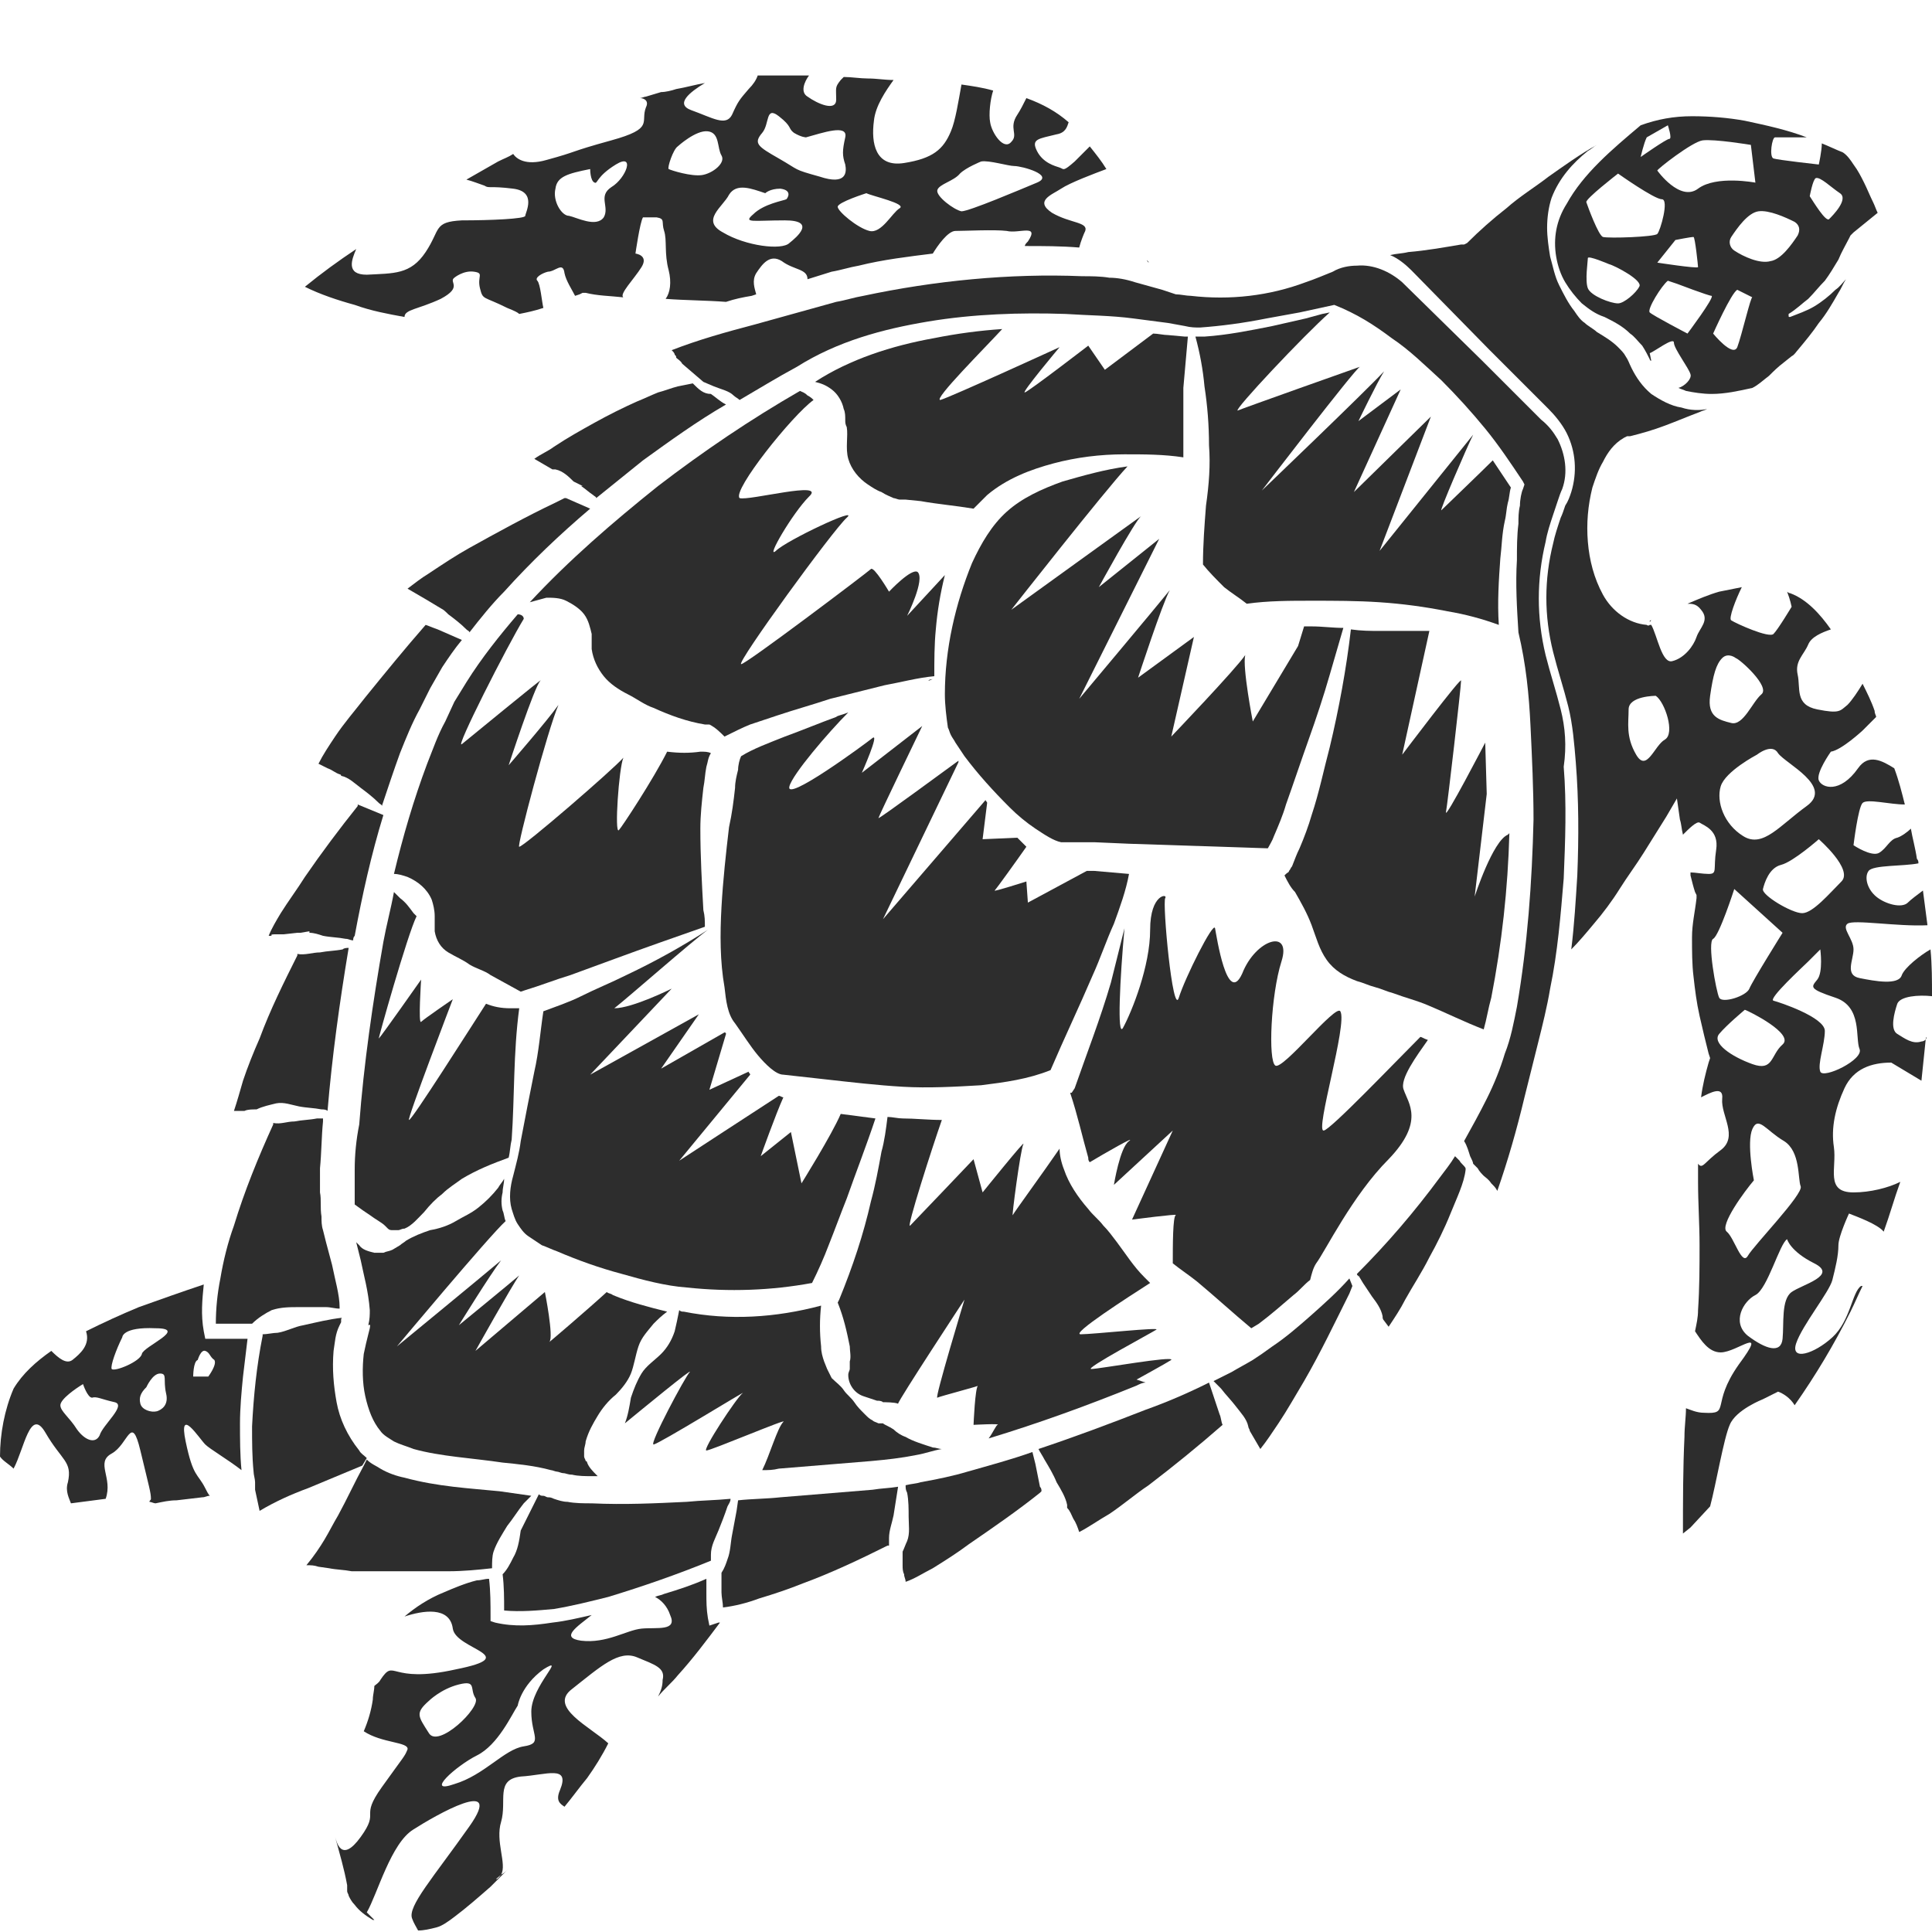 <?xml version="1.0" encoding="utf-8"?>
<!-- Generator: Adobe Illustrator 23.0.0, SVG Export Plug-In . SVG Version: 6.00 Build 0)  -->
<svg version="1.1" id="Layer_1" xmlns="http://www.w3.org/2000/svg" xmlns:xlink="http://www.w3.org/1999/xlink" x="0px" y="0px"
	 viewBox="0 0 128 128" style="enable-background:new 0 0 128 128;" xml:space="preserve">
<style type="text/css">
	.st0{fill:#2D2D2D;}
</style>
<g>
	<path class="st0" d="M66.4,21.8c-1.5,0.1-3,0.3-4.5,0.6c-2.8,0.5-5.6,1.4-7.9,2.9c0.4,0.1,0.7,0.2,1.1,0.5c0.4,0.3,0.7,0.8,0.8,1.3
		c0.1,0.2,0.1,0.5,0.1,0.7c0,0.2,0,0.3,0.1,0.5c0.1,0.6-0.1,1.4,0.1,2.1c0.2,0.7,0.7,1.3,1.3,1.7c0.3,0.2,0.6,0.4,0.9,0.5
		c0.3,0.2,0.6,0.3,0.8,0.4c0.1,0,0.3,0.1,0.4,0.1c0.1,0,0.2,0,0.4,0l1,0.1c1.1,0.2,2.3,0.3,3.5,0.5c0.3-0.3,0.6-0.6,0.9-0.9
		c1.3-1.1,2.9-1.7,4.4-2.1c1.5-0.4,3.1-0.6,4.7-0.6c1.3,0,2.6,0,3.9,0.2c0-0.2,0-0.4,0-0.7c0-1.3,0-2.6,0-3.9
		c0.1-1.1,0.2-2.3,0.3-3.4c-0.1,0-0.1,0-0.2,0l-1.1-0.1c-0.3,0-0.7-0.1-1-0.1l-3.2,2.4l-1.1-1.6c0,0-3.9,3-4.2,3.1
		c-0.3,0.1,2.3-3,2.3-3s-7.2,3.3-7.9,3.5C61.8,26.5,65.3,23,66.4,21.8z"/>
	<path class="st0" d="M68.6,97l-0.2-0.8c-1.4,0.5-2.9,0.9-4.3,1.3c-1,0.3-2,0.5-3.1,0.7c-0.3,0.1-0.6,0.1-1,0.2c0,0.2,0,0.3,0.1,0.5
		c0.1,0.5,0.1,1.1,0.1,1.6c0,0.5,0.1,1.1-0.1,1.6c-0.1,0.2-0.2,0.5-0.3,0.7l0,0.4c0,0.1,0,0.3,0,0.5c0,0.2,0,0.4,0.1,0.6
		c0,0.2,0.1,0.3,0.1,0.5c0.6-0.2,1.2-0.6,1.8-0.9c0.8-0.5,1.6-1,2.4-1.6c1.6-1.1,3.2-2.2,4.7-3.4l0.1-0.1c0-0.1,0-0.2-0.1-0.3
		L68.6,97z"/>
	<path class="st0" d="M24.3,96.6c-0.2-0.2-0.4-0.3-0.5-0.5c-0.8-1-1.3-2.1-1.5-3.2c-0.2-1.1-0.3-2.2-0.2-3.4
		c0.1-0.6,0.1-1.1,0.4-1.7l0.1-0.2l0-0.1c0-0.1,0-0.2,0.1-0.2c0,0,0,0,0,0c-0.9,0.1-1.7,0.3-2.6,0.5c-0.6,0.1-1.1,0.4-1.7,0.5
		c-0.3,0-0.7,0.1-1,0.1l0,0.1c-0.4,2-0.6,4-0.7,6c0,1,0,2,0.1,3c0,0.2,0.1,0.5,0.1,0.7c0,0,0,0,0,0c0,0.1,0,0.2,0,0.4c0,0,0,0,0,0
		c0,0,0,0,0,0.1c0.1,0.5,0.2,0.9,0.3,1.4c1-0.6,2.1-1.1,3.2-1.5c1.2-0.5,2.4-1,3.6-1.5L24.3,96.6z"/>
	<path class="st0" d="M86.8,87.2c-0.8,0.7-1.6,1.4-2.5,2l-0.7,0.5L83,90.1c-0.5,0.3-0.9,0.5-1.4,0.8c-0.4,0.2-0.8,0.4-1.2,0.6
		c0.2,0.2,0.3,0.3,0.5,0.5c0.3,0.4,0.7,0.8,1,1.2c0.3,0.4,0.7,0.8,0.8,1.3c0,0.1,0.1,0.2,0.1,0.3l0.7,1.2c0.4-0.5,0.8-1.1,1.2-1.7
		c0.6-0.9,1.1-1.8,1.7-2.8c1.1-1.9,2-3.8,3-5.8l0.2-0.5l-0.2-0.5C88.6,85.6,87.7,86.4,86.8,87.2z"/>
	<path class="st0" d="M96.4,76.6c-0.3,0.5-0.7,1-1,1.4c-1.7,2.3-3.5,4.4-5.5,6.4c0,0.1,0.1,0.1,0.1,0.2l0-0.1l0.3,0.5
		c0.2,0.3,0.4,0.6,0.6,0.9c0.3,0.4,0.6,0.8,0.7,1.3c0,0.1,0,0.2,0.1,0.3l0.3,0.4c0.4-0.6,0.8-1.2,1.1-1.8c0.5-0.9,1.1-1.8,1.6-2.8
		c0.5-0.9,1-1.9,1.4-2.9c0.4-1,0.9-2,1-2.9l0-0.1c-0.1-0.2-0.3-0.3-0.4-0.5C96.6,76.8,96.5,76.7,96.4,76.6z"/>
	<path class="st0" d="M80.1,91.6c-1.4,0.7-2.8,1.3-4.2,1.8c-2.3,0.9-4.7,1.8-7.1,2.6c0.1,0.2,0.3,0.5,0.4,0.7c0.3,0.5,0.6,1,0.8,1.5
		c0.3,0.5,0.6,1,0.7,1.5c0,0.1,0,0.1,0,0.2c0.2,0.2,0.3,0.5,0.4,0.7c0.2,0.3,0.3,0.6,0.4,0.9c0.6-0.3,1.3-0.8,2-1.2
		c0.9-0.6,1.7-1.3,2.6-1.9c1.7-1.3,3.3-2.6,4.9-4c-0.1-0.2-0.1-0.5-0.2-0.7L80.1,91.6z"/>
	<path class="st0" d="M51.7,99.2c-0.9,0.1-1.9,0.1-2.8,0.2l-0.1,0.7l-0.3,1.6c-0.1,0.5-0.1,1.1-0.3,1.6c-0.1,0.3-0.2,0.6-0.4,0.9
		c0,0.4,0,0.9,0,1.3c0,0.3,0.1,0.7,0.1,1c0.8-0.1,1.6-0.3,2.4-0.6c1-0.3,1.9-0.6,2.9-1c1.9-0.7,3.8-1.6,5.6-2.5l0.1,0
		c0-0.2,0-0.3,0-0.5c0-0.5,0.2-1,0.3-1.5c0.1-0.6,0.2-1.3,0.3-1.9c-0.6,0.1-1.1,0.1-1.7,0.2L51.7,99.2z"/>
	<path class="st0" d="M98.3,68.2c0.2-0.7,0.3-1.4,0.5-2.1c0.7-3.6,1.1-7.2,1.2-10.9c0,0-0.1,0.1-0.1,0.1c-1,0.4-2.2,4.1-2.2,4.1
		l0.8-6.8l-0.1-3.4c0,0-2.7,5.2-2.6,4.6c0.1-0.5,1-8.3,1-8.7c0.1-0.4-3.9,4.9-3.9,4.9l1.8-8.2c-1.1,0-2.2,0-3.3,0
		c-0.6,0-1.2,0-1.9-0.1c-0.3,2.6-0.8,5.3-1.4,7.8c-0.4,1.5-0.7,3-1.2,4.5c-0.2,0.7-0.5,1.5-0.8,2.2c-0.2,0.4-0.3,0.7-0.5,1.2
		c-0.1,0.1-0.1,0.2-0.2,0.3c0,0.1-0.1,0.1-0.2,0.2c0,0-0.1,0.1-0.1,0.1c0.2,0.4,0.4,0.8,0.7,1.1c0.4,0.7,0.8,1.4,1.1,2.2
		c0.3,0.8,0.5,1.6,1,2.3c0.5,0.7,1.2,1.1,2,1.4c0.4,0.1,0.8,0.3,1.2,0.4c0.4,0.1,0.8,0.3,1.2,0.4c0.8,0.3,1.6,0.5,2.3,0.8
		C95.8,67.1,97,67.7,98.3,68.2z"/>
	<path class="st0" d="M94.1,68.7c-1.7,1.7-6,6.2-6.4,6.2c-0.6,0.1,1.6-7.1,1.1-7.9c-0.3-0.5-3.8,3.9-4.3,3.6s-0.3-4.7,0.4-6.9
		c0.7-2.2-1.7-1.5-2.6,0.8c-1,2.2-1.7-2.5-1.8-3c-0.1-0.5-2,3.3-2.4,4.6c-0.4,1.3-1.1-6.3-0.9-6.6c0.2-0.3-1-0.3-1,2.1
		S75,67,74.4,68.1c-0.4,0.7-0.2-3.3,0.1-6.6c0,0,0,0,0,0c-0.3,1.2-0.6,2.4-0.9,3.6c-0.7,2.4-1.6,4.7-2.4,7L71,72.4l-0.1,0
		c0.5,1.5,0.8,2.9,1.2,4.3c0,0.1,0,0.2,0.1,0.3c1-0.6,3.1-1.8,2.6-1.4c-0.6,0.4-1,2.9-1,2.9l3.9-3.6L75,80.8c0,0,3.1-0.4,2.9-0.3
		c-0.2,0.1-0.2,2-0.2,3.2c0.5,0.4,1.1,0.8,1.6,1.2c1.2,1,2.4,2.1,3.6,3.1l0.5-0.3c0.8-0.6,1.6-1.3,2.3-1.9c0.4-0.3,0.7-0.7,1.1-1
		c0.1-0.4,0.2-0.8,0.4-1.1c0.6-0.8,2.4-4.5,4.8-6.9c2.4-2.5,1.3-3.7,1-4.6c-0.3-0.7,0.9-2.3,1.6-3.3C94.3,68.8,94.2,68.7,94.1,68.7z
		"/>
	<path class="st0" d="M75.4,44.9c0,0,1.6-4.9,2.1-5.8c-0.8,1-6,7.2-6,7.2l5.3-10.6l-4,3.2c0,0,2.4-4.4,2.8-4.7
		c0.4-0.3-8.6,6.2-8.6,6.2s6.2-7.9,7.7-9.5c-1.5,0.2-2.9,0.6-4.3,1c-1.4,0.5-2.7,1.1-3.7,2c-1,0.9-1.7,2.1-2.3,3.4
		c-1.1,2.7-1.8,5.7-1.8,8.7c0,0.7,0.1,1.5,0.2,2.2c0.1,0.2,0.1,0.3,0.2,0.5c0.1,0.2,0.2,0.3,0.3,0.5c0.2,0.3,0.4,0.6,0.6,0.9
		c0.9,1.2,1.9,2.3,3,3.4c0.5,0.5,1.1,1,1.7,1.4c0.6,0.4,1.2,0.8,1.7,0.9c0.1,0,0.3,0,0.5,0l0.6,0l1.1,0l2.3,0.1l9.1,0.3l0.1,0
		c0.1-0.2,0.3-0.5,0.4-0.8c0.3-0.7,0.6-1.4,0.8-2.1c0.5-1.4,1-2.9,1.5-4.3c0.5-1.4,1-2.9,1.4-4.3c0.3-1,0.6-2.1,0.9-3.1
		c-0.7,0-1.4-0.1-2.1-0.1c-0.2,0-0.3,0-0.5,0L86,42.8l-3,5c0,0-0.7-3.6-0.5-4.4c-0.6,0.9-4.9,5.4-4.9,5.4l1.5-6.6L75.4,44.9z"/>
	<path class="st0" d="M72.3,90.7c-0.5,0,4-2.4,4.3-2.6c0.4-0.2-4.2,0.3-5,0.3c-0.7,0,3.2-2.5,4.6-3.4c-0.1-0.1-0.3-0.3-0.4-0.4
		c-0.7-0.7-1.2-1.5-1.8-2.3c-0.3-0.4-0.6-0.8-0.9-1.1c-0.3-0.4-0.7-0.7-1-1.1c-0.7-0.8-1.3-1.7-1.6-2.6c-0.2-0.5-0.3-1-0.3-1.4
		c-1.1,1.6-3,4.2-3.1,4.4c-0.1,0.3,0.5-4.3,0.7-4.7c0.2-0.4-2.7,3.2-2.7,3.2l-0.6-2.2c0,0-3.9,4.1-4.2,4.4c-0.3,0.3,1.5-5.3,2.1-7
		c-0.9,0-1.8-0.1-2.6-0.1c-0.3,0-0.7-0.1-1-0.1c-0.1,0.8-0.2,1.6-0.4,2.3c-0.2,1.1-0.4,2.2-0.7,3.3c-0.5,2.2-1.2,4.3-2.1,6.5
		l-0.1,0.2c0.4,1,0.6,1.9,0.8,2.9c0,0.3,0.1,0.7,0,1l0,0.5c0,0.1-0.1,0.2-0.1,0.4c0,0.6,0.4,1.2,1,1.4c0.3,0.1,0.6,0.2,0.9,0.3
		c0.1,0,0.3,0,0.4,0.1c0.1,0,0.8,0,1,0.1c0-0.2,4.4-6.9,4.4-6.9s-2,6.6-1.8,6.5c0.2-0.1,2.9-0.8,2.7-0.8c-0.2,0.1-0.3,2.6-0.3,2.6
		s1.8-0.1,1.6,0c-0.1,0-0.3,0.5-0.6,0.9c3.3-1,6.6-2.2,9.8-3.5c0.2-0.1,0.4-0.2,0.6-0.2c-0.3-0.1-0.6-0.2-0.6-0.2s2-1.1,2.3-1.3
		C77.8,89.8,72.8,90.7,72.3,90.7z"/>
	<path class="st0" d="M61.5,45.1c0.1,0,0.2-0.1,0.3-0.1c0,0,0,0,0,0C61.7,45,61.6,45,61.5,45.1z"/>
	<path class="st0" d="M34,103.2c-0.2,0.4-0.4,0.8-0.7,1.1c0.1,0.8,0.1,1.6,0.1,2.4c1.1,0.1,2.2,0,3.3-0.1c1.2-0.2,2.4-0.5,3.6-0.8
		c2.3-0.7,4.6-1.5,6.8-2.4c0-0.1,0-0.3,0-0.4c0-0.6,0.3-1.1,0.5-1.6c0.2-0.5,0.4-1,0.6-1.6c0.1-0.2,0.2-0.3,0.2-0.5
		c-1,0.1-1.9,0.1-2.9,0.2c-2.1,0.1-4.1,0.2-6.3,0.1c-0.5,0-1.1,0-1.6-0.1c-0.3,0-0.6-0.1-0.9-0.2c-0.2-0.1-0.3-0.1-0.4-0.1
		c-0.1,0-0.2-0.1-0.3-0.1c-0.1,0-0.2,0-0.3-0.1c-0.4,0.8-0.8,1.6-1.2,2.4C34.4,102.1,34.3,102.7,34,103.2z"/>
	<path class="st0" d="M55.4,47.5c-1.1,0.4-2.3,0.9-3.4,1.3c-1,0.4-2.1,0.8-2.9,1.3c-0.1,0.2-0.2,0.6-0.2,0.9
		c-0.1,0.4-0.2,0.8-0.2,1.2c-0.1,0.9-0.2,1.7-0.4,2.6c-0.2,1.7-0.4,3.5-0.5,5.3c-0.1,1.8-0.1,3.6,0.2,5.3c0.1,0.9,0.2,1.8,0.7,2.4
		c0.5,0.7,1,1.5,1.5,2.1c0.5,0.6,1.2,1.3,1.7,1.3l2.7,0.3c1.8,0.2,3.5,0.4,5.2,0.5c1.7,0.1,3.5,0,5.2-0.1c1.6-0.2,3.1-0.4,4.6-1
		c0.9-2.1,1.9-4.2,2.8-6.3c0.5-1.1,0.9-2.3,1.4-3.4c0.4-1.1,0.8-2.2,1-3.3l-2.3-0.2l-0.5,0l-3.9,2.1l-0.1-1.4c0,0-2.2,0.7-2.1,0.6
		c0.1-0.1,1.4-1.9,2.1-2.9c0,0,0,0,0,0c-0.2-0.2-0.4-0.4-0.6-0.6l-2.3,0.1l0.3-2.4c0-0.1-0.1-0.1-0.1-0.2l-6.8,7.9l5-10.4
		c0,0,0,0,0-0.1c-0.7,0.5-5.3,3.9-5.3,3.8c0-0.1,2.9-6.1,2.9-6.1l-4,3.1c0,0,1.2-2.7,0.7-2.3c-0.5,0.4-5.8,4.3-5.5,3.2
		c0.2-0.8,2.6-3.6,3.9-4.9C55.7,47.4,55.5,47.4,55.4,47.5z"/>
	<path class="st0" d="M50.5,97.4c0.4,0,0.7,0,1.1-0.1l6.1-0.5c1.1-0.1,2-0.2,3-0.4c0.6-0.1,1.1-0.3,1.7-0.4c-0.2,0-0.4-0.1-0.6-0.1
		c-0.6-0.2-1.3-0.4-1.8-0.7c-0.3-0.1-0.6-0.3-0.8-0.5c-0.3-0.2-0.6-0.3-0.7-0.4c0,0,0,0,0,0l0,0c0,0,0.1,0,0.1,0l0.1,0
		c0,0,0,0-0.1,0c-0.1,0-0.1,0-0.2,0c-0.1,0-0.1,0-0.2,0c-0.2-0.1-0.3-0.1-0.4-0.2c-0.2-0.1-0.3-0.2-0.5-0.4
		c-0.3-0.3-0.5-0.5-0.7-0.8c-0.2-0.3-0.5-0.5-0.7-0.8c-0.2-0.3-0.5-0.5-0.8-0.8c-0.1-0.2-0.2-0.4-0.3-0.6l-0.2-0.5
		c-0.1-0.3-0.2-0.6-0.2-1c-0.1-0.9-0.1-1.8,0-2.7c-3,0.8-6.1,1-9.1,0.4c-0.1,0-0.2,0-0.3-0.1c-0.1,0.5-0.2,1-0.3,1.4
		c-0.2,0.6-0.5,1.1-0.9,1.5c-0.4,0.4-1,0.8-1.3,1.3c-0.3,0.5-0.5,1-0.7,1.6c-0.1,0.6-0.2,1.2-0.4,1.7c1.1-0.9,4.5-3.7,4.3-3.4
		c-0.3,0.3-2.7,4.8-2.4,4.8c0.3,0,6.3-3.7,5.9-3.4c-0.4,0.3-2.7,3.8-2.4,3.8c0.3,0,5.5-2.2,5.1-1.9C51.5,94.6,51,96.4,50.5,97.4z"/>
	<path class="st0" d="M24.5,88l-0.1,0.4c-0.1,0.4-0.2,0.8-0.3,1.3c-0.1,0.9-0.1,1.9,0.1,2.8c0.2,0.9,0.5,1.7,1,2.3
		c0.2,0.3,0.6,0.5,0.9,0.7c0.4,0.2,0.8,0.3,1.3,0.5c1.8,0.5,3.9,0.6,5.9,0.9c1,0.1,2.1,0.2,3.2,0.5c0.1,0,0.3,0.1,0.4,0.1
		c0.1,0,0.3,0.1,0.4,0.1c0.2,0,0.3,0.1,0.6,0.1c0.4,0.1,0.9,0.1,1.4,0.1c0.1,0,0.2,0,0.3,0c0,0-0.1-0.1-0.1-0.1
		c-0.2-0.2-0.5-0.5-0.6-0.8c0,0,0-0.1-0.1-0.1c0-0.1-0.1-0.2-0.1-0.3c0-0.2,0-0.3,0-0.4c0-0.2,0.1-0.4,0.1-0.6
		c0.2-0.7,0.5-1.2,0.8-1.7c0.3-0.5,0.7-1,1.2-1.4c0.4-0.4,0.8-0.9,1-1.4c0.2-0.5,0.3-1.2,0.5-1.8c0.2-0.6,0.6-1,1-1.5
		c0.3-0.3,0.5-0.5,0.9-0.8c-1.2-0.3-2.4-0.6-3.6-1.1c-0.1-0.1-0.3-0.1-0.4-0.2c-1.2,1.1-4,3.5-3.8,3.3c0.3-0.3-0.3-3.3-0.3-3.3
		l-4.6,3.9c0,0,2.4-4.3,2.9-5c-0.7,0.6-4,3.3-4,3.3s2.1-3.4,2.8-4.3c-1.3,1.1-6.9,5.7-6.9,5.7s6.1-7.3,7.2-8.3
		c-0.1-0.2-0.1-0.5-0.2-0.7c-0.1-0.4-0.1-0.8,0-1.2c0-0.3,0.1-0.6,0.1-0.9c-0.1,0.2-0.3,0.4-0.4,0.6c-0.4,0.5-0.8,0.9-1.3,1.3
		c-0.5,0.4-1,0.6-1.5,0.9c-0.5,0.3-1.1,0.5-1.7,0.6c-0.6,0.2-1.1,0.4-1.6,0.7c-0.1,0.1-0.3,0.2-0.4,0.3l-0.5,0.3
		c-0.2,0.1-0.4,0.1-0.6,0.2c-0.2,0-0.4,0-0.6,0c-0.4-0.1-0.8-0.2-1-0.5c-0.1-0.1-0.1-0.1-0.2-0.2l0.3,1.2c0.2,1,0.5,2,0.6,3.3
		c0,0.3,0,0.6-0.1,1C24.6,87.7,24.5,87.9,24.5,88z"/>
	<path class="st0" d="M26.6,104.1c1,0,2.1,0,3.1,0c1,0,2-0.1,2.9-0.2c0-0.4,0-0.8,0.1-1.1c0.2-0.6,0.6-1.2,0.9-1.7
		c0.4-0.5,0.7-1,1.1-1.5c0.2-0.2,0.3-0.3,0.5-0.5c-0.7-0.1-1.4-0.2-2.1-0.3c-2-0.2-4.1-0.3-6.3-0.9c-0.5-0.1-1.1-0.3-1.6-0.6
		c-0.3-0.2-0.6-0.3-0.9-0.6l-0.2,0.4c-0.6,1.1-1.1,2.2-1.7,3.3c-0.3,0.5-0.6,1.1-0.9,1.6c-0.3,0.5-0.7,1.1-1.2,1.7
		c0.3,0,0.5,0,0.8,0.1l0.7,0.1c0.5,0.1,1,0.1,1.5,0.2C24.5,104.1,25.5,104.1,26.6,104.1z"/>
	<path class="st0" d="M47,107.7l-0.1-0.5c-0.1-0.6-0.1-1.1-0.1-1.7c0-0.3,0-0.6,0-0.9c-0.9,0.4-1.8,0.7-2.8,1
		c-0.2,0.1-0.4,0.1-0.6,0.2c0.4,0.2,0.8,0.6,1,1.2c0.5,1.1-0.9,0.8-1.9,0.9c-1,0.1-2.3,1-4,0.8c-1.4-0.2-0.3-0.9,0.7-1.7
		c-0.9,0.2-1.7,0.4-2.6,0.5c-1.3,0.2-2.5,0.3-3.8,0l-0.3-0.1l0-0.3c0-0.8,0-1.7-0.1-2.5c-0.3,0-0.5,0.1-0.8,0.1
		c-0.8,0.2-1.5,0.5-2.2,0.8c-1,0.4-1.9,1-2.6,1.6c1.2-0.4,3-0.7,3.2,0.8c0.2,1.4,4.7,1.8,0.2,2.7c-4.5,1-4-0.8-5,0.7
		c-0.1,0.2-0.3,0.3-0.4,0.4c0,0.3-0.1,0.6-0.1,0.9c-0.1,0.7-0.3,1.4-0.6,2.1c1.2,0.8,3,0.7,2.9,1.2c-0.2,0.5-0.2,0.4-1.7,2.5
		c-1.5,2.1-0.1,1.5-1.4,3.3c-1.3,1.8-1.6,0.3-1.7,0c0.3,1.1,0.6,2.1,0.8,3.2l0,0.2c0,0.1,0,0.1,0,0.2c0,0.1,0.1,0.2,0.1,0.3
		c0.1,0.2,0.2,0.4,0.4,0.6c0.3,0.4,0.7,0.7,1.2,1c0,0,0,0,0.1,0c-0.3-0.3-0.5-0.5-0.5-0.5c0.7-1.2,1.6-4.6,3.1-5.5
		c1.4-0.9,6.1-3.6,3.7-0.2c-2.4,3.4-4.1,5.3-3.8,6.1c0.1,0.3,0.3,0.6,0.4,0.8c0.4,0,0.8-0.1,1.2-0.2c0.4-0.1,0.8-0.4,1.2-0.7
		c0.8-0.6,1.6-1.3,2.4-2c0.4-0.4,0.8-0.8,1.2-1.2c-0.2,0.2-0.3,0.3-0.5,0.4c-0.1,0.1-0.1,0.2-0.3,0.3c-0.1,0,0.1-0.1,0.3-0.3
		c0.4-0.7-0.4-2.2,0-3.5c0.4-1.4-0.4-2.8,1.3-3c1.7-0.1,3.3-0.8,2.6,0.9c-0.3,0.7,0,0.9,0.3,1.1c0.5-0.6,1-1.3,1.5-1.9
		c0.5-0.7,1-1.5,1.4-2.3c-1.2-1.1-4-2.4-2.4-3.6c1.9-1.5,3.1-2.6,4.3-2.1c1.2,0.5,1.9,0.7,1.7,1.5c0,0.4-0.1,0.7-0.3,1.1
		c0.4-0.5,0.9-0.9,1.3-1.4c1-1.1,1.9-2.3,2.8-3.5c0,0-0.1,0-0.1,0L47,107.7z M28.4,114.8c-0.7-1.1-0.9-1.3,0-2.1c0,0,0.8-0.8,2-1.1
		c1.2-0.3,0.7,0.3,1.1,0.9C31.9,113.1,29,115.9,28.4,114.8z M35.2,113.4c0,1.6,0.8,2.1-0.5,2.3c-1.3,0.2-2.6,1.9-4.6,2.5
		c-2,0.7,0.1-1.2,1.5-1.9c1.4-0.7,2.3-2.7,2.7-3.3c0,0,0.2-1.3,1.7-2.4C37.6,109.6,35.2,111.7,35.2,113.4z"/>
	<path class="st0" d="M88.1,20.7l-0.5,0.1l-1.1,0.3l-2.2,0.5c-1.5,0.3-3,0.6-4.5,0.7c-0.2,0-0.4,0-0.6,0c0.3,1.1,0.5,2.2,0.6,3.3
		c0.2,1.3,0.3,2.6,0.3,3.9c0.1,1.3,0,2.6-0.2,4c-0.1,1.3-0.2,2.6-0.2,3.9c0.4,0.5,0.9,1,1.4,1.5c0.5,0.4,1,0.7,1.5,1.1
		c1.4-0.2,2.9-0.2,4.3-0.2c1.5,0,3,0,4.5,0.1c1.5,0.1,3,0.3,4.5,0.6c1.2,0.2,2.3,0.5,3.4,0.9c-0.1-1.5,0-3,0.1-4.4
		c0.1-0.8,0.1-1.6,0.3-2.5c0.1-0.4,0.1-0.8,0.2-1.2c0.1-0.3,0.1-0.7,0.2-1c-0.4-0.6-0.8-1.2-1.2-1.8c-0.8,0.8-3.2,3.1-3.4,3.3
		c-0.2,0.2,1.7-4.2,2.1-5c0,0,0,0,0,0l-6.2,7.7l3.4-8.9l-5.1,5l3.1-6.8L90,27.9c0,0,1.2-2.5,1.7-3.3c-1.2,1.3-8.1,7.9-8.1,7.9
		s6.2-8.1,6.5-8.2c-0.3,0.1-7.9,2.8-8.1,2.9C81.7,27.2,86.4,22.2,88.1,20.7z"/>
	<path class="st0" d="M34.3,40.7c-1.2,1.4-2.4,2.9-3.4,4.5l-0.8,1.3l-0.6,1.3c-0.5,0.9-0.8,1.8-1.2,2.8c-0.9,2.4-1.6,4.8-2.2,7.3
		c0.3,0,0.6,0.1,0.9,0.2c0.7,0.3,1.3,0.8,1.6,1.5c0.1,0.3,0.2,0.7,0.2,1.1c0,0.4,0,0.7,0,1c0.1,0.6,0.4,1.1,0.9,1.4
		c0.5,0.3,1,0.5,1.4,0.8c0.5,0.3,1,0.4,1.4,0.7l2,1.1l0.3-0.1c1-0.3,2-0.7,3-1l3-1.1c1.9-0.7,3.9-1.4,5.9-2.1c0-0.4,0-0.7-0.1-1.1
		c-0.1-1.8-0.2-3.6-0.2-5.4c0-0.9,0.1-1.8,0.2-2.7c0.1-0.5,0.1-0.9,0.2-1.4c0.1-0.3,0.1-0.6,0.3-0.9c-0.2-0.1-0.4-0.1-0.7-0.1
		c-0.7,0.1-1.4,0.1-2.2,0c-0.9,1.8-3,5-3.2,5.2c-0.3,0.3,0-4.1,0.3-4.8c-0.7,0.8-6.6,5.9-6.9,5.9c-0.2,0.1,1.9-7.8,2.6-9.4
		c-0.7,1-3.3,4-3.3,4s1.7-5.2,2.1-5.6c0.4-0.4-4.7,3.8-5.2,4.2c-0.5,0.4,3-6.5,4.1-8.3C34.7,40.8,34.5,40.7,34.3,40.7z"/>
	<path class="st0" d="M23.5,77.5l0,1.5c0,0.3,0,0.5,0,0.8c0.4,0.3,0.7,0.5,1,0.7c0.4,0.3,0.8,0.5,1,0.7c0.1,0.1,0.1,0.1,0.2,0.2
		c0.1,0.1,0.2,0.1,0.3,0.1c0.1,0,0.2,0,0.4,0c0.1,0,0.2-0.1,0.4-0.1c0.5-0.2,0.9-0.7,1.3-1.1c0.4-0.5,0.8-0.9,1.2-1.2
		c0.4-0.4,0.9-0.7,1.3-1c1-0.6,2-1,3.1-1.4l0,0c0,0,0,0,0,0c0.1-0.4,0.1-0.8,0.2-1.2c0.2-2.9,0.1-5.7,0.5-8.7c-0.2,0-0.4,0-0.6,0
		c-0.6,0-1.1-0.1-1.6-0.3c-1.1,1.7-4.9,7.7-5.1,7.7c-0.2,0.1,2.9-8,2.9-8s-1.9,1.3-2.1,1.5c-0.2,0.2,0-2.8,0-2.8s-2.6,3.7-2.8,3.9
		c-0.1,0.2,1.9-6.9,2.5-8.1c-0.1-0.1-0.2-0.2-0.2-0.2c-0.3-0.4-0.5-0.7-0.9-1c-0.1-0.1-0.3-0.3-0.4-0.4c-0.2,1.1-0.5,2.2-0.7,3.3
		c-0.7,4-1.3,8.1-1.6,12.1C23.6,75.5,23.5,76.5,23.5,77.5z"/>
	<path class="st0" d="M53.9,26.5c-0.1-0.1-0.2-0.2-0.4-0.3C53.3,26,53.2,26,53,25.9c-3.3,1.9-6.4,4-9.4,6.3c-3,2.4-5.9,4.9-8.5,7.7
		c0.4-0.1,0.7-0.2,1.1-0.3c0.4,0,0.9,0,1.3,0.2c0.4,0.2,0.9,0.5,1.2,0.9c0.3,0.4,0.4,0.9,0.5,1.3c0,0.4,0,0.6,0,1
		c0.1,0.7,0.4,1.3,0.8,1.8c0.4,0.5,1,0.9,1.6,1.2c0.6,0.3,1.1,0.7,1.7,0.9c1.1,0.5,2.2,0.9,3.4,1.1l0.3,0c0.4,0.2,0.7,0.5,1,0.8
		c0.6-0.3,1.2-0.6,1.7-0.8c0.6-0.2,1.2-0.4,1.8-0.6c1.2-0.4,2.3-0.7,3.5-1.1c1.2-0.3,2.4-0.6,3.6-0.9c1.1-0.2,2.2-0.5,3.3-0.6
		c0-1,0-2.1,0.1-3.1c0.1-1.2,0.3-2.4,0.6-3.6c-1.2,1.3-2.5,2.7-2.5,2.7s1.2-2.4,0.7-2.9c-0.4-0.3-1.9,1.3-1.9,1.3s-1-1.7-1.2-1.5
		c-0.2,0.2-8.4,6.4-8.6,6.3c-0.3-0.1,6.1-8.9,7-9.7c0.9-0.8-4,1.5-4.7,2.2c-0.7,0.6,1.1-2.5,2.2-3.6c1.2-1.1-4,0.3-4.6,0.1
		C48.5,32.5,52.5,27.5,53.9,26.5z"/>
	<path class="st0" d="M46.3,67.2l-7.2,4l5.4-5.7c0,0-2.6,1.3-3.8,1.3c0.9-0.7,5.1-4.4,6.2-5.2c0,0,0,0,0,0c-1.7,1.1-3.5,2.1-5.4,3
		c-1,0.5-2,0.9-3,1.4c-0.8,0.4-1.7,0.7-2.5,1c-0.2,1.3-0.3,2.7-0.6,4c-0.3,1.5-0.6,3-0.9,4.6c-0.1,0.8-0.3,1.5-0.5,2.3
		c-0.2,0.7-0.3,1.5-0.1,2.2c0.1,0.3,0.2,0.7,0.4,1c0.2,0.3,0.4,0.6,0.7,0.8c0.3,0.2,0.6,0.4,0.9,0.6c0.3,0.1,0.7,0.3,1,0.4
		c1.4,0.6,2.8,1.1,4.3,1.5c1.4,0.4,2.9,0.8,4.3,0.9c2.8,0.3,5.6,0.2,8.3-0.3c0.4-0.8,0.8-1.7,1.1-2.5c0.4-1,0.8-2.1,1.2-3.1
		c0.6-1.7,1.3-3.5,1.9-5.3c-0.8-0.1-1.5-0.2-2.3-0.3c-0.6,1.4-2.6,4.6-2.6,4.6L52.4,75l-2,1.6c0,0,1-2.8,1.5-3.9
		c-0.1,0-0.2-0.1-0.3-0.1c-1.7,1.1-6.6,4.3-6.6,4.3l4.7-5.7c0-0.1-0.1-0.1-0.1-0.2L47,72.2l1.1-3.7c0,0,0-0.1-0.1-0.1l-4.2,2.4
		L46.3,67.2z"/>
	<path class="st0" d="M103.4,47c-0.3-1.2-0.7-2.4-1-3.6c-0.6-2.5-0.6-5,0-7.5c0.1-0.6,0.3-1.2,0.5-1.8c0.1-0.3,0.2-0.6,0.3-0.9
		c0.1-0.3,0.2-0.6,0.3-0.8c0.4-1.1,0.2-2.3-0.3-3.3c-0.3-0.5-0.6-0.9-1.1-1.3l-1.3-1.3l-2.6-2.6l-5.3-5.2c-0.8-0.7-1.9-1.2-3-1.1
		c-0.5,0-1.1,0.1-1.6,0.4c-0.5,0.2-1.2,0.5-1.8,0.7c-2.4,0.9-5,1.2-7.6,0.9c-0.3,0-0.7-0.1-1-0.1L77,19.2l-1.8-0.5
		c-0.6-0.2-1.2-0.3-1.7-0.3c-0.6-0.1-1.2-0.1-1.8-0.1c-4.8-0.2-9.8,0.3-14.5,1.3c-0.6,0.1-1.2,0.3-1.8,0.4l-1.8,0.5l-3.6,1
		c-1.9,0.5-3.7,1-5.5,1.7c0.1,0.1,0.2,0.2,0.2,0.3c0.1,0.1,0.1,0.1,0.1,0.2c0.1,0.1,0.3,0.2,0.4,0.4l1.4,1.2l0.7,0.3
		c0.5,0.2,1,0.3,1.3,0.6c0.1,0.1,0.3,0.2,0.4,0.3c1.2-0.7,2.5-1.5,3.8-2.2l0,0c2.7-1.7,5.7-2.5,8.7-3c3-0.5,6.1-0.6,9.1-0.5
		c1.5,0.1,3,0.1,4.5,0.3c0.8,0.1,1.5,0.2,2.3,0.3l1.1,0.2c0.4,0.1,0.7,0.1,1,0.1c1.4-0.1,2.9-0.3,4.4-0.6l2.2-0.4l2.3-0.5
		c1.5,0.6,2.6,1.3,3.8,2.2c1.2,0.8,2.2,1.8,3.3,2.8c1,1,2,2.1,2.9,3.2c0.9,1.1,1.7,2.3,2.5,3.5l0.1,0.2l-0.1,0.3l0,0
		c-0.1,0.2-0.2,0.7-0.2,1.1c-0.1,0.4-0.1,0.8-0.1,1.2c-0.1,0.8-0.1,1.6-0.1,2.4c-0.1,1.6,0,3.2,0.1,4.8c0.5,2.1,0.7,4.1,0.8,6.2
		c0.1,2.1,0.2,4.2,0.2,6.2c-0.1,4.2-0.4,8.3-1.1,12.4c-0.2,1-0.4,2.1-0.8,3.1c-0.3,1-0.7,2-1.2,3c-0.5,1-1,1.9-1.5,2.8c0,0,0,0,0,0
		c0.2,0.3,0.3,0.7,0.4,1c0.1,0.2,0.2,0.4,0.2,0.5l0.3,0.3c0.1,0.2,0.3,0.4,0.4,0.5c0.1,0.1,0.3,0.2,0.5,0.5c0.2,0.2,0.3,0.3,0.4,0.5
		c0.7-2,1.3-4.1,1.8-6.2l0.9-3.6c0.3-1.2,0.6-2.4,0.8-3.6c0.5-2.4,0.7-4.9,0.9-7.3c0.1-2.5,0.2-4.9,0-7.4
		C103.8,49.4,103.7,48.2,103.4,47z"/>
	<path class="st0" d="M26.8,21c0-0.5,0.9-0.5,2.4-1.2c1.5-0.8,0.5-1.1,0.9-1.4c0,0,0.6-0.5,1.3-0.4c0.7,0.1,0.2,0.3,0.4,1.1
		c0.2,0.8,0.2,0.5,1.8,1.3c0.5,0.2,0.7,0.3,0.8,0.4c0.5-0.1,1-0.2,1.6-0.4c-0.1-0.4-0.2-1.6-0.4-1.8c-0.2-0.2,0.3-0.5,0.7-0.6
		c0.5,0,1-0.7,1.1,0.1c0.1,0.5,0.5,1.1,0.7,1.5l0.3-0.1l0.2-0.1l0.2,0c0.8,0.2,1.6,0.2,2.5,0.3c-0.3-0.2,0.7-1.2,1.2-2
		c0.5-0.8-0.4-0.9-0.4-0.9s0.3-2.1,0.5-2.4c0,0,0.3,0,0.9,0c0.6,0.1,0.3,0.3,0.5,0.9c0.2,0.6,0,1.5,0.3,2.6c0.2,0.8,0.1,1.5-0.2,1.9
		c1.3,0.1,2.7,0.1,4,0.2c0.6-0.2,1.1-0.3,1.7-0.4l0.3-0.1c-0.1-0.4-0.3-0.9,0-1.4c0.4-0.6,0.9-1.3,1.7-0.8c0.8,0.6,1.7,0.5,1.7,1.2
		c0,0,0,0,0,0l1.6-0.5c0.6-0.1,1.2-0.3,1.8-0.4c1.6-0.4,3.3-0.6,4.9-0.8c0.3-0.5,1-1.5,1.5-1.5c0.6,0,2.6-0.1,3.4,0
		c0.8,0.2,2.2-0.5,1.4,0.7c-0.1,0.1-0.2,0.2-0.2,0.3c1.2,0,2.4,0,3.6,0.1c0.1-0.4,0.3-0.9,0.4-1.1c0.2-0.6-1-0.5-2.2-1.2
		c-1.2-0.8,0-1.2,0.6-1.6c0.6-0.4,2.2-1,3-1.3c-0.3-0.5-0.7-1-1.1-1.5c-0.3,0.3-0.7,0.7-1,1c-0.8,0.7-0.7,0.5-1,0.4
		c-0.3-0.1-1.1-0.3-1.5-1.1c-0.4-0.8,0.1-0.8,1.3-1.1c0.6-0.1,0.7-0.5,0.8-0.8c-0.8-0.7-1.7-1.2-2.8-1.6c-0.2,0.4-0.4,0.8-0.6,1.1
		c-0.6,0.9,0.1,1.3-0.4,1.8c-0.5,0.6-1.3-0.6-1.4-1.3c-0.1-0.5,0-1.5,0.2-2.1c-0.7-0.2-1.4-0.3-2.1-0.4C63.5,6.7,63.3,8,63,8.7
		c-0.5,1.2-1.2,1.8-3.1,2.1c-1.9,0.3-2.2-1.3-2-2.8c0.1-1,0.8-2,1.3-2.7c-0.6,0-1.1-0.1-1.7-0.1c-0.5,0-1.1-0.1-1.6-0.1
		c-0.1,0.1-0.1,0.1-0.2,0.2c-0.4,0.5-0.3,0.5-0.3,1.3c0,0.8-1.2,0.3-1.9-0.2c-0.5-0.3-0.2-1,0.1-1.4c-0.1,0-0.3,0-0.4,0
		c-0.7,0-1.4,0-2.1,0l-0.9,0c-0.1,0.3-0.3,0.6-0.6,0.9c-0.6,0.7-0.7,0.8-1.1,1.7c-0.4,0.8-1.3,0.2-2.7-0.3c-1.1-0.4-0.1-1.2,0.9-1.8
		c-0.6,0.1-1.3,0.3-1.9,0.4c-0.3,0.1-0.7,0.2-1,0.2l-1,0.3c-0.1,0-0.3,0.1-0.4,0.1c0.3,0,0.6,0.2,0.4,0.6c-0.4,1,0.6,1.4-2.3,2.2
		c-2.9,0.8-2.1,0.7-4.3,1.3c-1.4,0.4-2-0.1-2.2-0.4c-0.3,0.2-0.6,0.3-1,0.5c-0.7,0.4-1.4,0.8-2.1,1.2c0.4,0.1,0.9,0.3,1.2,0.4
		c0.3,0.2,0.3,0,1.9,0.2c1.6,0.2,0.8,1.6,0.8,1.8c0,0.2-2.3,0.3-4.2,0.3c-1.9,0.1-1.4,0.6-2.4,2.1c-1,1.5-2.1,1.4-3.9,1.5
		c-1.4,0-1-1-0.7-1.7c-1.2,0.8-2.3,1.6-3.4,2.5c1,0.5,2.2,0.9,3.3,1.2C24.6,20.6,25.7,20.8,26.8,21z M63.6,11.5
		c0.4-0.4,1.4-0.8,1.4-0.8c0.5-0.1,1.8,0.3,2.2,0.3c0.5,0,2.7,0.6,1.5,1.1s-4.5,1.9-5,1.9c-0.5-0.1-1.7-1-1.6-1.4
		C62.2,12.2,63.2,12,63.6,11.5z M59.6,13.8c-0.5,0.3-1.2,1.7-2,1.5c-0.8-0.2-2.1-1.3-2.1-1.6c0-0.3,1.9-0.9,1.9-0.9
		C57.8,13,60.1,13.5,59.6,13.8z M50.5,8.8C51,8.2,50.7,7,51.6,7.7c0.9,0.7,0.6,0.8,1,1.1c0.5,0.3,0.8,0.3,0.8,0.3
		c1.1-0.3,2.8-0.9,2.6,0c-0.2,0.9-0.2,1.2,0,1.8c0.1,0.5,0.1,1.4-1.7,0.8c-1.8-0.5-1.3-0.4-2.7-1.2C50.2,9.7,49.9,9.5,50.5,8.8z
		 M48.3,12.9c0.5-0.8,1.5-0.4,2.4-0.1c0,0,0.3-0.3,1-0.3c0.8,0.1,0.5,0.6,0.4,0.7c-0.2,0.1-1.5,0.3-2.2,1c-0.7,0.6,0,0.4,2.1,0.4
		c2.1,0,0.8,1.1,0.3,1.5c-0.5,0.5-2.9,0.2-4.4-0.7C46.4,14.6,47.9,13.7,48.3,12.9z M44.9,9.7c0,0,1.2-1.1,2-1
		c0.8,0.1,0.6,1.1,0.9,1.6c0.3,0.5-0.6,1.2-1.3,1.3c-0.7,0.1-2-0.3-2.2-0.4C44.2,11.1,44.6,9.9,44.9,9.7z M36.8,12.5
		c0.1-0.8,0.8-1,2.3-1.3c0,0,0,0.8,0.3,0.9c0.2,0.1,0.1-0.4,1.4-1.2c1.3-0.8,0.7,0.9-0.3,1.5c-0.9,0.6-0.1,1.3-0.5,2
		c-0.5,0.7-1.8,0-2.3-0.1C37.2,14.3,36.6,13.3,36.8,12.5z"/>
	<path class="st0" d="M76.1,17.4c0-0.1-0.1-0.1-0.1-0.2C76,17.3,76,17.3,76.1,17.4L76.1,17.4z"/>
	<path class="st0" d="M45.9,25.4l-1,0.2c-0.4,0.1-0.9,0.3-1.3,0.4c-0.5,0.2-0.9,0.4-1.4,0.6c-0.9,0.4-1.9,0.9-2.8,1.4
		c-0.9,0.5-1.8,1-2.7,1.6c-0.4,0.3-0.9,0.5-1.3,0.8l1.2,0.7c0.1,0,0.1,0,0.2,0c0.5,0.1,0.9,0.5,1.2,0.8l0.6,0.3l-0.1,0
		c0.3,0.2,0.5,0.4,0.8,0.6c0.1,0.1,0.2,0.1,0.2,0.2c1-0.8,2.1-1.7,3.1-2.5c1.8-1.3,3.6-2.6,5.5-3.7c-0.4-0.2-0.7-0.5-1-0.7
		C46.6,26.1,46.3,25.8,45.9,25.4z"/>
	<path class="st0" d="M127.3,69c-0.6,0.2-1.1-0.2-1.6-0.5c-0.5-0.3-0.2-1.4,0-2c0.2-0.5,1.4-0.6,2.3-0.5c0-1,0-2.1-0.1-3.1
		c-0.7,0.4-1.7,1.2-1.9,1.7c-0.2,0.7-1.8,0.4-2.8,0.2s-0.4-1.2-0.4-1.9c0-0.7-0.8-1.4-0.4-1.7c0.4-0.3,3.3,0.2,5.3,0.1
		c-0.1-0.8-0.2-1.5-0.3-2.3c-0.4,0.3-0.8,0.6-1,0.8c-0.4,0.4-1.5,0.1-2.1-0.4c-0.6-0.5-0.8-1.3-0.5-1.7c0.3-0.4,2.3-0.3,3.3-0.5
		c0-0.1,0-0.2-0.1-0.3c-0.1-0.7-0.3-1.4-0.4-2c-0.2,0.2-0.6,0.5-0.9,0.6c-0.5,0.1-0.7,0.7-1.2,1c-0.5,0.3-1.7-0.5-1.7-0.5
		s0.3-2.5,0.6-2.8c0.3-0.3,1.8,0.1,2.8,0.1c-0.2-0.8-0.4-1.6-0.7-2.4c-0.8-0.5-1.7-1-2.4,0c-1.2,1.7-2.4,1.3-2.6,0.8
		c-0.2-0.5,0.8-1.9,0.8-1.9c0.7-0.1,2.1-1.4,2.1-1.4s0.5-0.5,0.9-0.9c0-0.1-0.1-0.2-0.1-0.4c-0.2-0.6-0.5-1.2-0.8-1.8
		c-0.3,0.5-0.7,1.1-1,1.4c-0.5,0.4-0.5,0.6-2,0.3s-1.1-1.4-1.3-2.3c-0.2-0.9,0.4-1.3,0.7-2c0.2-0.5,0.9-0.8,1.5-1
		c-0.7-1-1.6-2-2.7-2.4c-0.1,0-0.2-0.1-0.2-0.1c0.2,0.5,0.3,1,0.3,1s-0.9,1.5-1.2,1.8c-0.3,0.3-2.5-0.7-2.8-0.9
		c-0.2-0.1,0.3-1.4,0.7-2.2c-0.5,0.1-1,0.2-1.5,0.3c-0.7,0.2-1.4,0.5-2.1,0.8c0.3,0,0.6,0,0.9,0.4c0.6,0.7-0.1,1.2-0.3,1.8
		c-0.2,0.6-0.8,1.4-1.6,1.6c-0.7,0.2-1-1.7-1.4-2.4c0,0-0.1,0-0.1,0l0,0c-0.1,0.1-0.2,0-0.2,0c-1.2-0.1-2.3-0.9-2.9-2
		c-0.6-1.1-0.9-2.3-1-3.5c-0.1-1.2,0-2.4,0.3-3.6c0.2-0.6,0.4-1.2,0.7-1.7c0.3-0.6,0.7-1.2,1.4-1.6l0.2-0.1l0.2,0
		c0.8-0.2,1.5-0.4,2.3-0.7c0.8-0.3,1.5-0.6,2.3-0.9c0.2-0.1,0.3-0.1,0.5-0.2c-0.5,0.1-1.1,0.1-1.7-0.1c-0.7-0.1-1.4-0.5-2-0.9
		c-0.6-0.5-1-1.1-1.3-1.7c-0.2-0.4-0.2-0.5-0.4-0.8c-0.1-0.2-0.3-0.4-0.5-0.6c-0.4-0.4-0.9-0.7-1.4-1c-0.2-0.2-0.6-0.4-0.8-0.6
		c-0.3-0.2-0.5-0.5-0.7-0.8c-0.4-0.5-0.7-1.1-1-1.7c-0.3-0.6-0.4-1.2-0.6-1.9c-0.1-0.6-0.2-1.3-0.2-1.9c0-0.7,0.1-1.4,0.3-2
		c0.5-1.3,1.4-2.3,2.4-3.1c0.2-0.1,0.4-0.3,0.6-0.4c-1.1,0.6-2.2,1.4-3.2,2.1c-0.9,0.7-1.9,1.3-2.8,2.1c-0.9,0.7-1.8,1.5-2.6,2.3
		L97,16.2l-0.2,0c-1.2,0.2-2.3,0.4-3.5,0.5c-0.4,0.1-0.8,0.1-1.2,0.2c0.5,0.2,1,0.6,1.4,1l5.2,5.3l2.6,2.6l1.3,1.3
		c0.4,0.4,0.9,1,1.2,1.6c0.6,1.2,0.7,2.6,0.3,3.9c-0.1,0.3-0.2,0.6-0.4,0.9c-0.1,0.3-0.2,0.6-0.3,0.8c-0.2,0.6-0.4,1.2-0.5,1.7
		c-0.6,2.4-0.6,4.8,0,7.2c0.3,1.2,0.7,2.4,1,3.6c0.3,1.2,0.4,2.5,0.5,3.7c0.2,2.5,0.2,5,0.1,7.5c-0.1,1.6-0.2,3.3-0.4,4.9
		c0.5-0.5,1-1.1,1.5-1.7c0.6-0.7,1.2-1.5,1.7-2.3c0.5-0.8,1.1-1.6,1.6-2.4c0.5-0.8,1-1.6,1.5-2.4l0.7-1.2l0.2,1.4
		c0.1,0.3,0.1,0.6,0.2,1c0.4-0.4,0.9-0.9,1.1-0.8c0.3,0.2,1.3,0.5,1.1,1.8c-0.2,1.3,0.1,1.6-0.5,1.6c-0.4,0-0.9-0.1-1.2-0.1
		c0,0.1,0,0.1,0,0.2c0.1,0.4,0.2,0.8,0.3,1.1l0.1,0.2l0,0.2c-0.1,0.9-0.3,1.7-0.3,2.6c0,0.9,0,1.8,0.1,2.6c0.1,0.9,0.2,1.7,0.4,2.6
		c0.2,0.9,0.4,1.7,0.6,2.5l0.1,0.3l-0.1,0.3c-0.2,0.7-0.4,1.5-0.5,2.3c0.6-0.3,1.5-0.8,1.4,0.1c-0.1,1.1,1.1,2.5-0.1,3.4
		c-1.1,0.8-1.2,1.3-1.5,0.9c0,0.4,0,0.8,0,1.2c0,1.4,0.1,2.8,0.1,4.2c0,1.4,0,2.8-0.1,4.3c0,0.5-0.1,0.9-0.2,1.4
		c0.4,0.6,0.9,1.4,1.7,1.4c1.1,0,3.2-1.9,1.2,0.8c-1.9,2.7-0.5,3.3-2.3,3.2c-0.5,0-0.9-0.2-1.2-0.3c0,0.6-0.1,1.2-0.1,1.9
		c-0.1,2.1-0.1,4.3-0.1,6.4l0.5-0.4l1.3-1.4c0.4-1.5,0.9-4.5,1.3-5.4c0.4-1,2.2-1.7,2.2-1.7l1-0.5c0.3,0.1,0.8,0.4,1.1,0.9
		c1.4-2,2.6-4,3.7-6.2c0.3-0.6,0.5-1.1,0.8-1.7c0,0,0,0-0.1,0c-0.6,0.4-0.7,2.3-1.9,3.4c-1.2,1.1-2.8,1.6-2.4,0.4
		c0.4-1.2,2.2-3.4,2.4-4.2c0.2-0.8,0.4-1.6,0.4-2.3c0-0.6,0.7-2.1,0.7-2.1c0.5,0.2,1.9,0.7,2.3,1.2c0.4-1.1,0.7-2.2,1.1-3.3
		c-0.8,0.4-2,0.7-3.1,0.7c-1.9,0-1.1-1.6-1.3-3c-0.2-1.3,0.1-2.6,0.7-3.9c0.6-1.3,1.8-1.7,3.1-1.7l2,1.2c0.1-1,0.2-1.9,0.3-2.9
		C127.7,68.8,127.5,69,127.3,69z M110.3,49c-0.7,0.4-1.2,2.2-1.9,1c-0.7-1.2-0.5-2.1-0.5-3c0-0.9,1.8-0.9,1.8-0.9
		C110.3,46.5,111,48.6,110.3,49z M120.5,55.6c0,0,2.3,2,1.5,2.8c-0.8,0.8-1.9,2.1-2.6,2.1c-0.7,0-2.7-1.2-2.6-1.6
		c0.1-0.4,0.4-1.4,1.2-1.6C118.8,57.1,120.5,55.6,120.5,55.6z M117.8,49.9c0.5,0.7,3.7,2.2,1.9,3.5c-1.8,1.3-2.9,2.8-4.2,2
		c-1.3-0.8-1.8-2.3-1.5-3.3c0.3-1,2.4-2.1,2.4-2.1S117.4,49.2,117.8,49.9z M113.3,46.1c0.2-1.4,0.4-2.1,0.8-2.5c0.4-0.4,0.9,0,0.9,0
		c0.3,0.1,2.3,1.9,1.7,2.4c-0.6,0.5-1.2,2.1-2,1.9C113.9,47.7,113.1,47.5,113.3,46.1z M113.5,62.2c0.4-0.2,1.4-3.3,1.4-3.3l3.2,2.9
		c0,0-2,3.2-2.2,3.7c-0.2,0.5-1.8,1-2,0.6C113.7,65.7,113.1,62.4,113.5,62.2z M113.9,68.5c0.5-0.6,1.7-1.6,1.7-1.6
		c0.3,0.1,3.3,1.6,2.5,2.3c-0.8,0.7-0.6,1.8-2,1.3C114.7,70,113.4,69.1,113.9,68.5z M114.4,81.6c-0.5-0.4,1.2-2.7,1.8-3.4
		c0,0-0.5-2.5-0.1-3.4c0.4-0.9,0.9,0.1,2.1,0.8c1.1,0.7,0.9,2.5,1.1,3c0.2,0.5-3.1,3.9-3.5,4.6S114.9,82,114.4,81.6z M118.7,85.6
		c-0.7,0.5-0.5,2.1-0.6,3.1c-0.1,1-1.1,0.7-2.3-0.2c-1.1-0.9-0.3-2.3,0.5-2.7c0.8-0.4,1.6-3.4,2.1-3.7c0,0,0.2,0.8,1.8,1.6
		S119.4,85.1,118.7,85.6z M120.6,71c-0.2-0.5,0.3-1.8,0.3-2.7c0-0.9-3-1.9-3.4-2c-0.4-0.1,2-2.3,2.3-2.6l0.8-0.8c0,0,0.2,1.5-0.2,2
		c-0.4,0.5-0.6,0.6,1.2,1.2c1.8,0.6,1.3,2.7,1.6,3.4C123.5,70.2,120.8,71.5,120.6,71z"/>
	<path class="st0" d="M37.5,33c0,0-0.1,0-0.1,0l-0.6,0.3c-1.9,0.9-3.9,2-5.7,3c-0.9,0.5-1.8,1.1-2.7,1.7c-0.5,0.3-1,0.7-1.4,1
		l1.2,0.7l1,0.6l0,0c0.2,0.1,0.3,0.2,0.5,0.4c0.4,0.3,0.8,0.6,1.2,1c0.1,0.1,0.2,0.1,0.2,0.2c0.7-0.9,1.5-1.9,2.3-2.7
		c1.8-2,3.7-3.8,5.7-5.5L37.5,33z"/>
	<path class="st0" d="M17,73.5c0.4-0.2,0.9-0.3,1.3-0.4c0.5-0.1,1,0.1,1.5,0.2c0.5,0.1,1,0.1,1.5,0.2c0.1,0,0.3,0,0.4,0.1
		c0.3-3.6,0.8-7.2,1.4-10.8c-0.1,0-0.3,0-0.4,0.1c-0.5,0.1-1,0.1-1.5,0.2c-0.5,0-1,0.2-1.5,0.1l0,0.1c-0.9,1.8-1.8,3.6-2.5,5.5
		c-0.4,0.9-0.8,1.9-1.1,2.8c-0.2,0.7-0.4,1.4-0.6,2c0.2,0,0.4,0,0.7,0C16.4,73.5,16.7,73.5,17,73.5z"/>
	<path class="st0" d="M16.7,87.7c0.4-0.4,0.9-0.7,1.3-0.9c0.6-0.2,1.2-0.2,1.8-0.2c0.6,0,1.2,0,1.8,0c0.3,0,0.6,0.1,0.9,0.1
		c0,0,0-0.1,0-0.1c0-0.8-0.3-1.8-0.5-2.8l-0.4-1.5l-0.2-0.8c-0.1-0.3-0.1-0.6-0.1-0.9c-0.1-0.6,0-1.1-0.1-1.6l0-1.6
		c0.1-1,0.1-2.1,0.2-3.1c0-0.1,0-0.1,0-0.2c-0.1,0-0.2,0-0.4,0c-0.5,0.1-1,0.1-1.5,0.2c-0.5,0-0.9,0.2-1.4,0.1l0,0.1
		c-1,2.2-1.9,4.4-2.6,6.7c-0.4,1.1-0.7,2.3-0.9,3.5c-0.2,1-0.3,2-0.3,3C15.2,87.7,16,87.7,16.7,87.7z"/>
	<path class="st0" d="M13.6,88.7l-0.1-0.5c-0.2-1.1-0.1-2.1,0-3.1c-1.5,0.5-2.9,1-4.3,1.5c-1.2,0.5-2.3,1-3.5,1.6
		c0.3,0.9-0.4,1.5-0.9,1.9c-0.4,0.3-0.9-0.1-1.4-0.6c-1,0.7-1.9,1.5-2.5,2.5C0.3,93.4,0,95,0,96.5c0.2,0.3,0.6,0.5,0.9,0.8
		C1.6,96,2,93.2,3,94.9c1.1,1.9,1.8,1.9,1.5,3.3c-0.2,0.6,0.1,1.1,0.2,1.4c0.8-0.1,1.5-0.2,2.3-0.3c0.5-1.4-0.7-2.4,0.4-3
		c1.1-0.6,1.3-2.7,1.9-0.2c0.6,2.5,0.7,2.8,0.7,3.2c0,0.1-0.1,0.1-0.1,0.2c0.1,0,0.3,0.1,0.4,0.1c0.5-0.1,0.9-0.2,1.4-0.2l1.7-0.2
		c0.2,0,0.3-0.1,0.5-0.1c-0.1-0.1-0.2-0.3-0.3-0.5c-0.5-1-0.8-0.7-1.3-3.1s0.9-0.2,1.3,0.2c0.3,0.3,1.5,1,2.4,1.7
		c-0.1-1-0.1-2.1-0.1-3.1c0-1,0.1-2.1,0.2-3.1c0.1-0.8,0.2-1.7,0.3-2.5c-0.8,0-1.5,0-2.3,0L13.6,88.7z M6.6,95.1
		c-0.3,0.6-1,0.3-1.5-0.4C4.6,93.9,4,93.5,4,93.1c0-0.4,1-1.1,1.5-1.4c0,0,0.3,0.9,0.6,0.9c0.3-0.1,0.6,0.1,1.5,0.3
		C8.4,93.1,6.8,94.4,6.6,95.1z M10.4,93.5c-0.4,0.1-1-0.1-1.1-0.5c-0.1-0.4,0-0.7,0.4-1.1c0,0,0.4-0.9,0.9-0.9s0.2,0.4,0.4,1.3
		C11.2,93.1,10.7,93.4,10.4,93.5z M9.4,89.7c-0.1,0.5-1.8,1.2-2,1c-0.1-0.2,0.3-1.3,0.7-2.1c0,0,0-0.7,2.2-0.6
		C12.5,88,9.5,89.2,9.4,89.7z M13.8,91.2h-1c0,0,0-1,0.3-1.1c0,0,0.2-0.7,0.5-0.6c0.3,0.1,0.3,0.4,0.6,0.6
		C14.4,90.4,13.8,91.2,13.8,91.2z"/>
	<path class="st0" d="M22.2,48.8c-0.4,0.6-0.8,1.2-1.1,1.8c0.2,0.1,0.4,0.2,0.6,0.3c0.3,0.1,0.5,0.3,0.8,0.4c0,0,0.1,0,0.1,0.1
		c0,0,0,0,0,0c0.5,0.1,0.9,0.5,1.3,0.8c0.4,0.3,0.8,0.6,1.2,1c0.1,0.1,0.2,0.1,0.2,0.2c0.4-1.2,0.8-2.4,1.2-3.5c0.4-1,0.8-2,1.3-2.9
		l0.7-1.4l0.8-1.4c0.4-0.6,0.8-1.2,1.3-1.8L29,41.7c-0.3-0.1-0.5-0.2-0.8-0.3c-1.4,1.6-2.7,3.2-4,4.8C23.5,47.1,22.8,47.9,22.2,48.8
		z"/>
	<path class="st0" d="M18.3,61.9c0.2,0,0.4,0,0.5,0l0.9-0.1c0,0,0.1,0,0.1,0c0,0,0.1,0,0.1,0l0.6-0.1l0,0.1c0.3,0,0.6,0.1,0.9,0.2
		c0.5,0.1,1,0.1,1.5,0.2c0.2,0,0.3,0.1,0.5,0.1c0-0.1,0-0.2,0.1-0.3c0.5-2.7,1.1-5.4,1.9-8l-1.7-0.7l0,0.1c-1.2,1.5-2.4,3.1-3.5,4.7
		c-0.5,0.8-1.1,1.6-1.6,2.4c-0.3,0.5-0.6,1-0.8,1.5c0.1,0,0.1,0,0.2,0C17.9,61.9,18.1,61.9,18.3,61.9z"/>
	<path class="st0" d="M103.1,17c0.1,0.6,0.3,1.2,0.6,1.7c0.3,0.5,0.7,1,1.1,1.4c0.5,0.4,0.9,0.7,1.5,0.9c0.6,0.3,1.2,0.6,1.7,1.1
		c0.3,0.2,0.5,0.5,0.8,0.8c0.2,0.3,0.4,0.7,0.5,0.9c0,0,0,0.1,0.1,0.1l-0.1-0.5c0.3-0.1,1.6-1.1,1.6-0.7c0,0.4,1,1.7,1.1,2.1
		c0.1,0.3-0.4,0.8-0.8,0.9c0.2,0.1,0.3,0.1,0.5,0.2c0.5,0.1,1.1,0.2,1.7,0.2c0.9,0,1.8-0.2,2.7-0.4c0.4-0.2,0.7-0.5,1.1-0.8
		c0.3-0.3,0.6-0.6,1-0.9l0.5-0.4c0.2-0.1,0.3-0.3,0.4-0.4c0.5-0.6,1-1.2,1.4-1.8c0.5-0.6,0.9-1.3,1.3-2c0.2-0.3,0.3-0.6,0.5-0.9
		c-0.2,0.2-0.4,0.5-0.7,0.7c-0.4,0.4-0.9,0.8-1.4,1.1c-0.5,0.3-1.1,0.5-1.6,0.7c-0.1,0-0.1,0-0.1-0.1c0,0,0-0.1,0-0.1l0,0
		c0.5-0.3,0.9-0.7,1.3-1c0.4-0.4,0.7-0.8,1.1-1.2c0.3-0.4,0.6-0.9,0.9-1.4c0.2-0.5,0.5-1,0.7-1.4l0.1-0.2l0.2-0.2
		c0.5-0.4,1.1-0.9,1.6-1.3c-0.1-0.2-0.2-0.5-0.3-0.7c-0.2-0.4-0.4-0.9-0.6-1.3c-0.2-0.4-0.4-0.8-0.7-1.2c-0.2-0.3-0.4-0.6-0.7-0.8
		c-0.5-0.2-0.9-0.4-1.4-0.6c0,0.5-0.2,1.4-0.2,1.4s-2.7-0.3-3-0.4c-0.3-0.1-0.1-1.4,0.1-1.4c0,0,1.2,0,2.1,0
		c-1.3-0.5-2.7-0.8-4.1-1.1c-1.1-0.2-2.3-0.3-3.5-0.3c-1.2,0-2.3,0.2-3.4,0.6c0,0,0,0,0,0c-1.9,1.6-3.8,3.2-4.9,5.2
		C103.1,14.6,102.9,15.8,103.1,17z M120.3,11.8c0.3-0.1,1,0.6,1.6,1c0.6,0.4-0.5,1.5-0.7,1.7c-0.2,0.3-1.1-1.2-1.3-1.5
		C119.9,13,120.1,11.9,120.3,11.8z M108.6,19c-0.2,0.4-1,1.1-1.4,1.1c-0.5,0-1.8-0.5-2-1c-0.2-0.5,0-1.8,0-2s1.4,0.4,1.4,0.4
		C107,17.6,108.9,18.6,108.6,19z M111.8,22.1c0,0-2.3-1.2-2.5-1.4c-0.2-0.2,0.8-1.8,1.2-2.1l0.6,0.2c0,0,2.1,0.8,2.3,0.8
		C113.6,19.7,111.8,22.1,111.8,22.1z M109.8,17.4l1.2-1.5c0,0,1-0.2,1.2-0.2c0.1,0,0.3,1.9,0.3,2C112.4,17.8,109.8,17.4,109.8,17.4z
		 M115.1,23c-0.3,0.7-1.6-0.9-1.6-0.9s1.2-2.7,1.6-2.9l1,0.5C116,19.6,115.4,22.2,115.1,23z M118.9,14.7c0.3,0.2,0.4,0.5,0.2,0.9
		c-0.4,0.6-1.1,1.6-1.8,1.7c-0.7,0.2-1.8-0.3-2.4-0.7c-0.3-0.2-0.4-0.6-0.2-0.9c0.4-0.6,1.1-1.6,1.8-1.7
		C117.2,13.9,118.3,14.4,118.9,14.7z M112.8,9.3c0.8-0.1,3.2,0.3,3.2,0.3l0.3,2.5c0,0-2.6-0.5-3.8,0.4c-1.2,0.9-2.7-1.2-2.7-1.2
		C109.8,11.2,112.1,9.4,112.8,9.3z M109.1,9.1l1.4-0.8c0,0,0.3,0.9,0.1,0.9s-1.9,1.2-1.9,1.2S108.9,9.5,109.1,9.1z M107.2,11.5
		c0,0,2.4,1.7,2.9,1.7c0.5,0-0.1,2.1-0.3,2.3c-0.2,0.2-3.2,0.3-3.6,0.2c-0.3-0.1-1-2-1.1-2.3C105,13.2,107.2,11.5,107.2,11.5z"/>
	<path class="st0" d="M109.4,41.1l-0.1,0.1c0,0,0,0,0,0C109.3,41.1,109.3,41.1,109.4,41.1z"/>
</g>
</svg>
